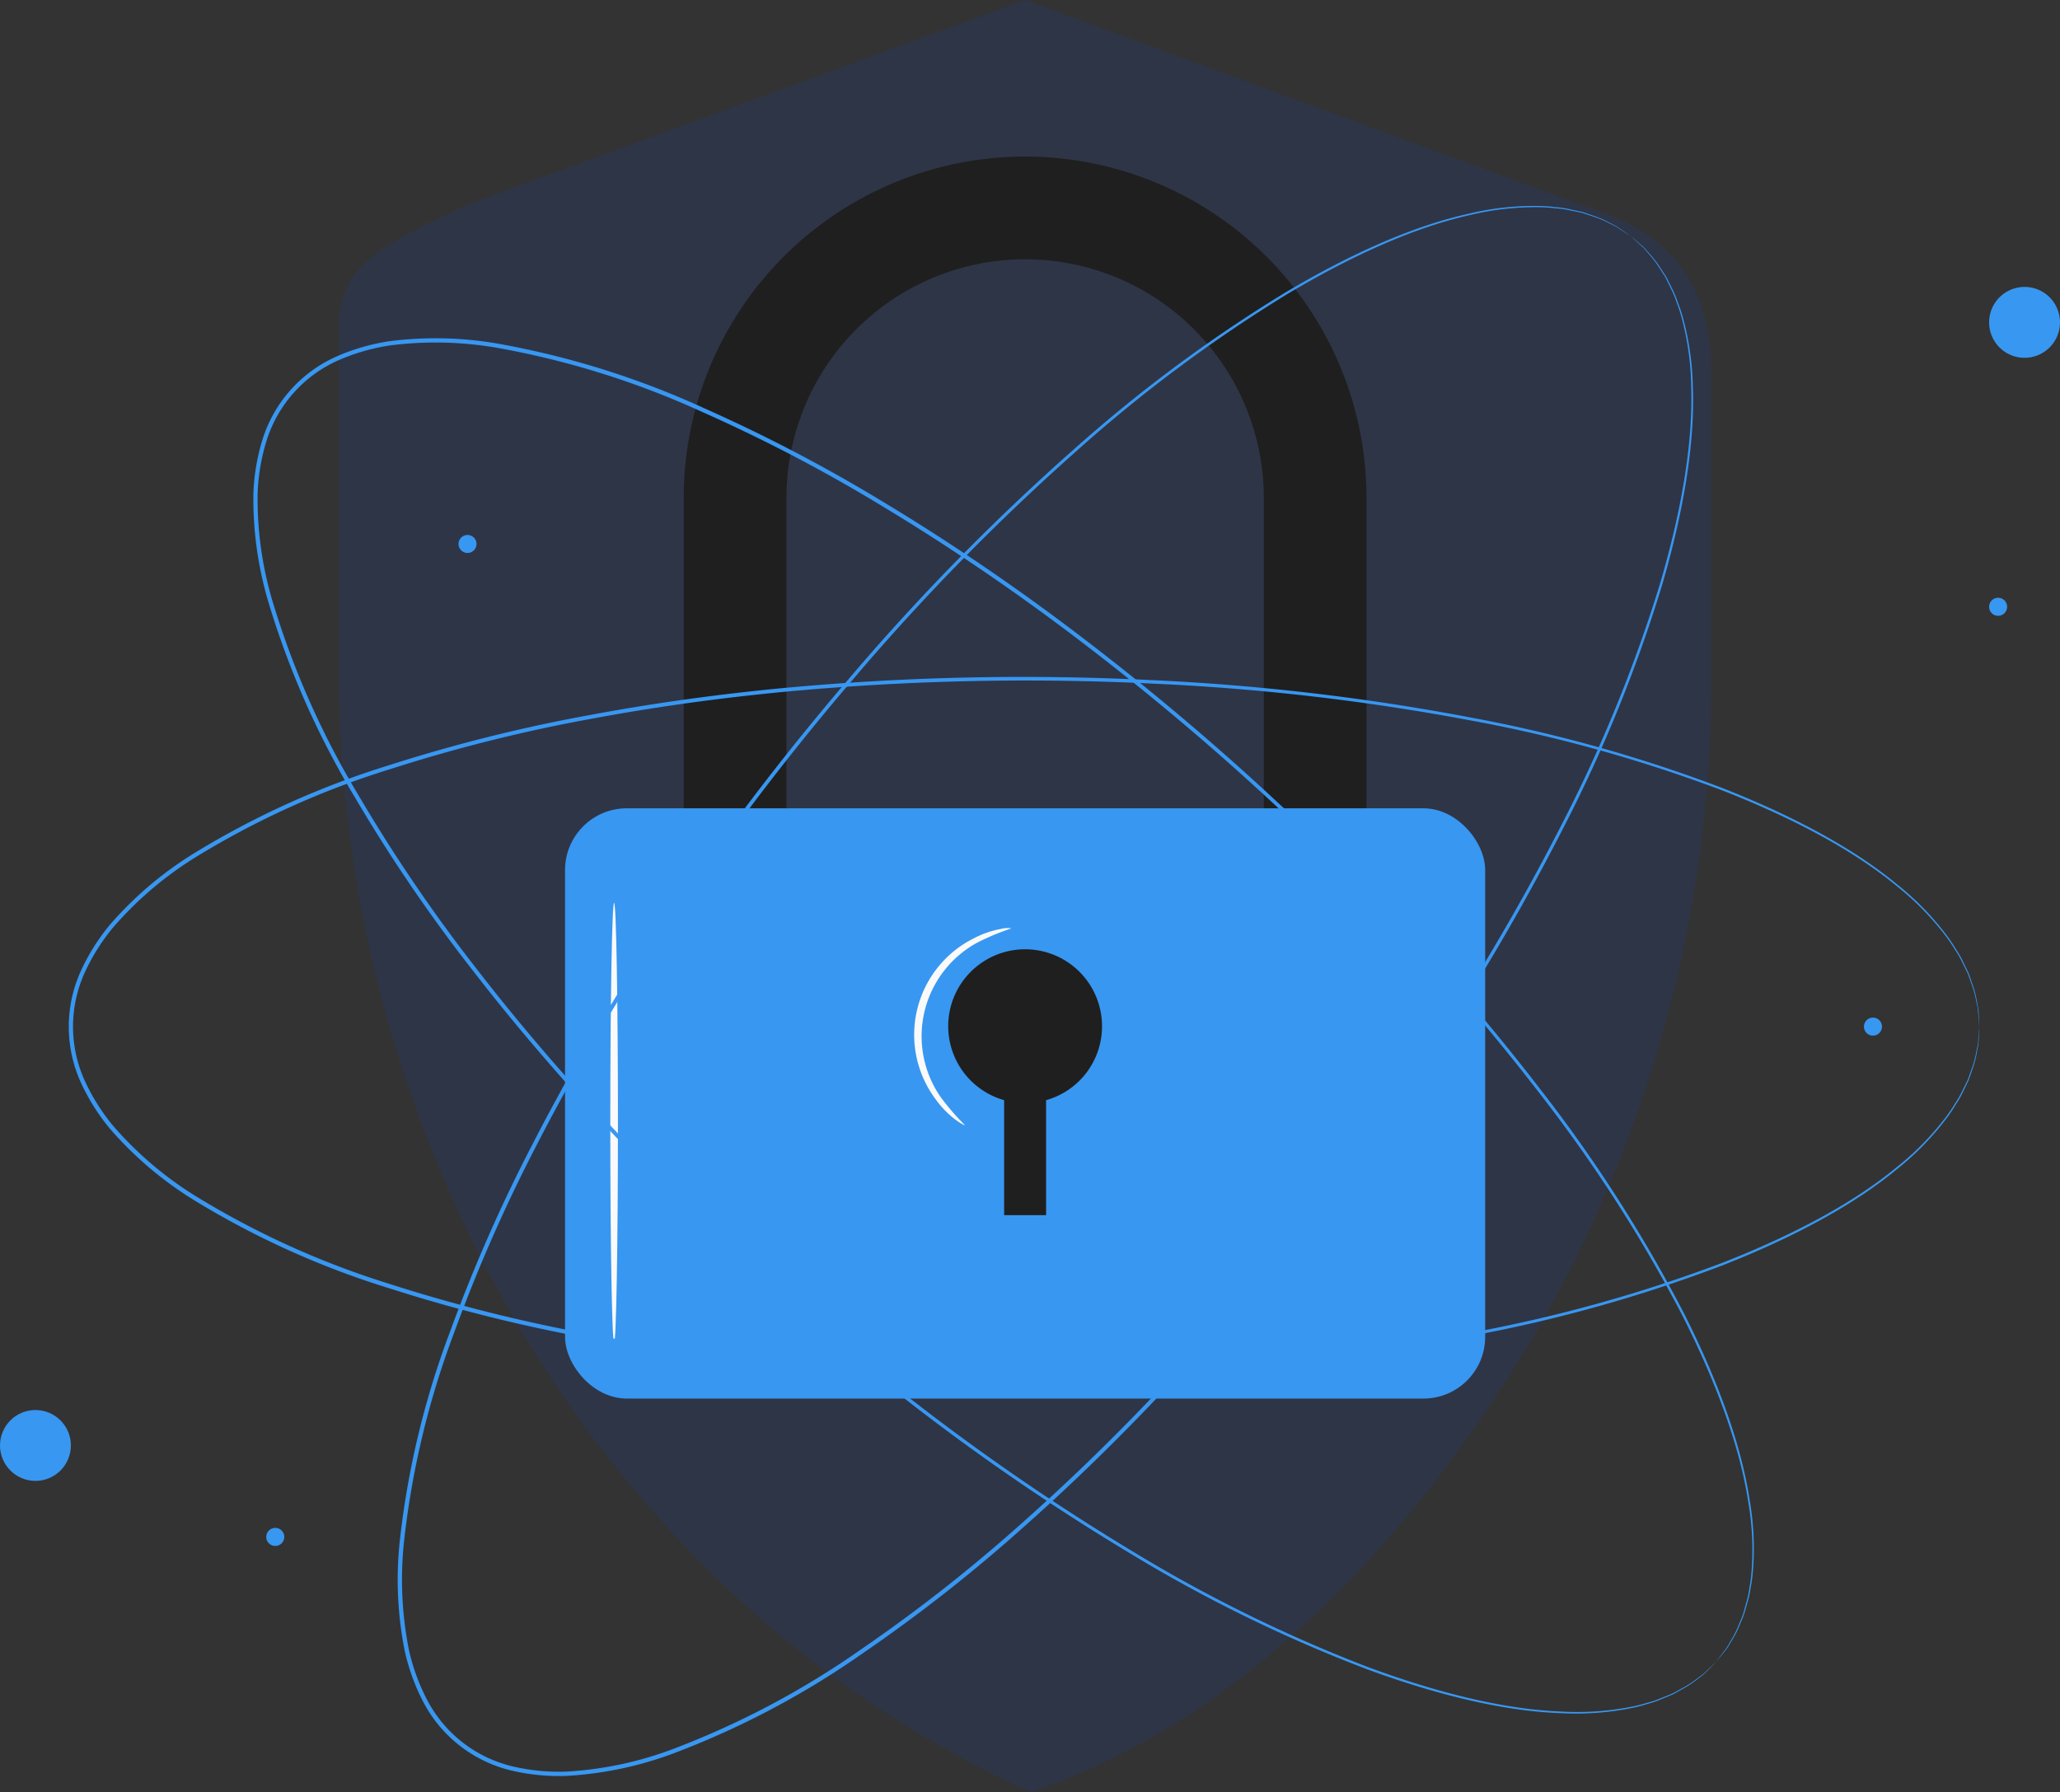 <svg id="Group_2426" data-name="Group 2426" xmlns="http://www.w3.org/2000/svg" width="193.852" height="168.654" viewBox="0 0 193.852 168.654">
  <rect x="0" y="0" width="193.852" height="168.654" fill="#333333" stroke="none"/>
  <g id="Group_2425" data-name="Group 2425" transform="translate(0 0)">
    <g id="Group_2397" data-name="Group 2397" transform="translate(31.886)">
      <g id="Group_2393" data-name="Group 2393">
        <g id="Group_2392" data-name="Group 2392">
          <g id="Group_2391" data-name="Group 2391">
            <path id="Path_958" data-name="Path 958" d="M413.567,122.849l-52.608-19.378-52.1,19.116c-6.65,3.222-12.484,5.152-12.484,11.506v31.641a121.9,121.9,0,0,0,17.162,62.971c9.718,16.177,24.766,32.833,47.931,43.42,21.294-7.1,37.19-26.009,46.907-42.185a121.9,121.9,0,0,0,17.161-62.971V138.516C425.54,129.453,420.858,125.028,413.567,122.849Z" transform="translate(-296.379 -103.471)" fill="rgba(0,78,255,0.1)"/>
          </g>
        </g>
      </g>
    </g>
    <g id="Group_2412" data-name="Group 2412" transform="translate(53.172 14.736)">
      <g id="Group_2405" data-name="Group 2405">
        <g id="Group_2399" data-name="Group 2399" transform="translate(11.169)">
          <g id="Group_2398" data-name="Group 2398">
            <path id="Path_960" data-name="Path 960" d="M402.591,207.263h-9.666V154.649a22.459,22.459,0,1,0-44.918,0v52.614H338.34V154.649a32.125,32.125,0,1,1,64.251,0Z" transform="translate(-338.34 -122.523)" fill="#1f1f1f"/>
          </g>
        </g>
        <g id="Group_2403" data-name="Group 2403" transform="translate(0 61.336)">
          <g id="Group_2402" data-name="Group 2402">
            <rect id="Rectangle_661" data-name="Rectangle 661" width="86.588" height="55.552" rx="5.811" fill="#3897f1"/>
          </g>
        </g>
        <g id="Group_2404" data-name="Group 2404" transform="translate(36.056 74.637)">
          <path id="Path_962" data-name="Path 962" d="M384.992,226.257a7.237,7.237,0,1,0-9.211,6.93v10.821h3.949V233.188A7.215,7.215,0,0,0,384.992,226.257Z" transform="translate(-370.517 -219.02)" fill="#1f1f1f"/>
        </g>
      </g>
      <g id="Group_2408" data-name="Group 2408" transform="translate(4.258 70.237)">
        <g id="Group_2407" data-name="Group 2407">
          <g id="Group_2406" data-name="Group 2406">
            <path id="Path_963" data-name="Path 963" d="M329.765,254.714c-.2,0-.36-9.265-.36-20.689s.161-20.692.36-20.692.36,9.262.36,20.692S329.963,254.714,329.765,254.714Z" transform="translate(-329.405 -213.332)" fill="#fafafa"/>
          </g>
        </g>
      </g>
      <g id="Group_2411" data-name="Group 2411" transform="translate(32.875 72.607)">
        <g id="Group_2410" data-name="Group 2410">
          <g id="Group_2409" data-name="Group 2409">
            <path id="Path_964" data-name="Path 964" d="M371.155,234.94c-.024.036-.339-.114-.849-.482a8.852,8.852,0,0,1-1.866-1.9,10.142,10.142,0,0,1,3.6-15.219,8.82,8.82,0,0,1,2.52-.862,2.232,2.232,0,0,1,.974-.05,22.649,22.649,0,0,0-3.25,1.359,10.032,10.032,0,0,0-3.43,14.484A22.549,22.549,0,0,0,371.155,234.94Z" transform="translate(-366.404 -216.396)" fill="#fafafa"/>
          </g>
        </g>
      </g>
    </g>
    <g id="Group_2414" data-name="Group 2414" transform="translate(23.815 31.825)">
      <g id="Group_2413" data-name="Group 2413">
        <path id="Path_965" data-name="Path 965" d="M423.632,269.176s.207-.29.626-.841l.353-.463c.118-.179.226-.39.355-.611a9.483,9.483,0,0,0,.8-1.589c.124-.314.271-.64.4-.995q.151-.545.316-1.147a8.111,8.111,0,0,0,.265-1.277,13.57,13.57,0,0,0,.195-1.408,26.578,26.578,0,0,0-.311-6.784c-.784-5.075-2.935-11.051-6.23-17.547a137.058,137.058,0,0,0-13.381-20.809,212.99,212.99,0,0,0-19.953-22.413,244.138,244.138,0,0,0-26.195-22.359c-4.891-3.594-10.048-7.079-15.486-10.363a149.52,149.52,0,0,0-17.2-9.019,80.37,80.37,0,0,0-19.138-6,33.854,33.854,0,0,0-10.205-.251,19.133,19.133,0,0,0-4.93,1.427,12.288,12.288,0,0,0-6.681,7.479,19.115,19.115,0,0,0-.861,5.062,33.728,33.728,0,0,0,1.406,10.114,80.328,80.328,0,0,0,8.137,18.337,149.577,149.577,0,0,0,10.919,16.066c3.881,5.029,7.933,9.757,12.06,14.208a244.043,244.043,0,0,0,25.2,23.483,213.019,213.019,0,0,0,24.538,17.273,137.011,137.011,0,0,0,22.2,10.925c6.828,2.534,13.01,3.991,18.141,4.192a26.6,26.6,0,0,0,6.775-.463,13.568,13.568,0,0,0,1.375-.354,8.028,8.028,0,0,0,1.239-.408l1.1-.444c.338-.166.645-.35.942-.508a9.525,9.525,0,0,0,1.489-.971c.2-.154.4-.284.566-.422l.42-.4c.5-.479.764-.718.764-.718s-.244.258-.736.747l-.415.412c-.162.142-.359.275-.562.432a9.417,9.417,0,0,1-1.486.992c-.3.162-.6.35-.944.52l-1.106.456a8.094,8.094,0,0,1-1.244.419,13.524,13.524,0,0,1-1.381.366,26.577,26.577,0,0,1-6.807.5c-5.154-.178-11.361-1.618-18.212-4.138a136.593,136.593,0,0,1-22.264-10.892,212.315,212.315,0,0,1-24.6-17.258,243.672,243.672,0,0,1-25.26-23.49c-4.137-4.454-8.2-9.188-12.092-14.226a149.566,149.566,0,0,1-10.955-16.1,80.607,80.607,0,0,1-8.182-18.428,34.12,34.12,0,0,1-1.422-10.236,19.506,19.506,0,0,1,.881-5.175,12.692,12.692,0,0,1,6.892-7.715,19.562,19.562,0,0,1,5.041-1.461,34.213,34.213,0,0,1,10.328.254,80.668,80.668,0,0,1,19.234,6.033,149.682,149.682,0,0,1,17.24,9.05c5.447,3.294,10.611,6.79,15.506,10.394a243.562,243.562,0,0,1,26.21,22.42,212.27,212.27,0,0,1,19.944,22.478,136.539,136.539,0,0,1,13.356,20.88c3.283,6.52,5.42,12.523,6.185,17.624a26.568,26.568,0,0,1,.275,6.821,13.406,13.406,0,0,1-.206,1.414,8.11,8.11,0,0,1-.275,1.284l-.327,1.151c-.13.356-.282.683-.409,1a9.349,9.349,0,0,1-.817,1.589c-.133.22-.243.431-.365.608l-.362.459C423.86,268.9,423.632,269.176,423.632,269.176Z" transform="translate(-285.944 -144.617)" fill="#3897f1"/>
      </g>
    </g>
    <g id="Group_2416" data-name="Group 2416" transform="translate(6.469 63.698)">
      <g id="Group_2415" data-name="Group 2415">
        <path id="Path_966" data-name="Path 966" d="M443.312,218.745s-.039-.354-.093-1.044c-.014-.173-.029-.367-.046-.58s-.091-.442-.142-.692a9.441,9.441,0,0,0-.465-1.716c-.116-.316-.223-.658-.366-1.006l-.527-1.067a7.99,7.99,0,0,0-.653-1.129,13.563,13.563,0,0,0-.791-1.18,26.561,26.561,0,0,0-4.748-4.856c-3.962-3.266-9.547-6.293-16.329-8.947a137.033,137.033,0,0,0-23.837-6.621,212.908,212.908,0,0,0-29.809-3.443,244.02,244.02,0,0,0-34.432.751c-6.041.573-12.211,1.405-18.454,2.574a149.532,149.532,0,0,0-18.838,4.72,80.376,80.376,0,0,0-18.275,8.262,33.838,33.838,0,0,0-7.783,6.606,19.1,19.1,0,0,0-2.729,4.347,12.286,12.286,0,0,0-.008,10.028,19.12,19.12,0,0,0,2.726,4.351,33.754,33.754,0,0,0,7.782,6.612,80.34,80.34,0,0,0,18.279,8.267,149.462,149.462,0,0,0,18.842,4.721c6.245,1.169,12.416,2,18.457,2.575a244.075,244.075,0,0,0,34.436.751,212.917,212.917,0,0,0,29.81-3.444,137.018,137.018,0,0,0,23.837-6.622c6.782-2.655,12.365-5.682,16.328-8.947a26.605,26.605,0,0,0,4.748-4.856,13.721,13.721,0,0,0,.79-1.18,8.156,8.156,0,0,0,.653-1.129l.528-1.067c.142-.348.249-.69.365-1.006a9.45,9.45,0,0,0,.465-1.715c.05-.251.111-.48.142-.692s.032-.407.046-.58c.054-.69.093-1.044.093-1.044s-.011.354-.052,1.047q-.016.261-.036.584c-.027.213-.085.444-.132.7a9.374,9.374,0,0,1-.448,1.73c-.114.319-.219.664-.359,1.016l-.522,1.077a8.1,8.1,0,0,1-.648,1.142,13.635,13.635,0,0,1-.787,1.192,26.579,26.579,0,0,1-4.745,4.907c-3.965,3.3-9.555,6.355-16.345,9.036a136.543,136.543,0,0,1-23.865,6.692,212.353,212.353,0,0,1-29.847,3.5,243.663,243.663,0,0,1-34.487-.715c-6.052-.569-12.235-1.4-18.493-2.566a149.554,149.554,0,0,1-18.894-4.724,80.611,80.611,0,0,1-18.373-8.305,34.154,34.154,0,0,1-7.875-6.691,19.541,19.541,0,0,1-2.787-4.449,12.689,12.689,0,0,1,.008-10.345,19.535,19.535,0,0,1,2.789-4.445,34.221,34.221,0,0,1,7.876-6.686,80.683,80.683,0,0,1,18.369-8.3,149.624,149.624,0,0,1,18.89-4.723c6.257-1.168,12.438-2,18.49-2.566a243.607,243.607,0,0,1,34.483-.715,212.372,212.372,0,0,1,29.846,3.5,136.645,136.645,0,0,1,23.866,6.691c6.791,2.68,12.382,5.737,16.347,9.036a26.555,26.555,0,0,1,4.745,4.907,13.478,13.478,0,0,1,.788,1.193,8.176,8.176,0,0,1,.649,1.141l.522,1.077c.14.351.244.7.358,1.016a9.4,9.4,0,0,1,.449,1.73c.047.253.105.483.132.7s.025.409.036.583C443.3,218.391,443.312,218.745,443.312,218.745Z" transform="translate(-263.518 -185.825)" fill="#3897f1"/>
      </g>
    </g>
    <g id="Group_2418" data-name="Group 2418" transform="translate(37.44 19.366)">
      <g id="Group_2417" data-name="Group 2417">
        <path id="Path_967" data-name="Path 967" d="M419.577,131.365s-.3-.187-.882-.566l-.486-.32c-.186-.106-.4-.2-.633-.312a9.42,9.42,0,0,0-1.641-.684c-.321-.1-.657-.227-1.019-.328l-1.166-.236a8.091,8.091,0,0,0-1.292-.176,13.513,13.513,0,0,0-1.417-.1,26.57,26.57,0,0,0-6.748.777c-5.008,1.132-10.822,3.689-17.076,7.424a137.026,137.026,0,0,0-19.838,14.782,212.984,212.984,0,0,0-20.985,21.45,243.967,243.967,0,0,0-20.5,27.673c-3.248,5.126-6.37,10.511-9.272,16.161a149.429,149.429,0,0,0-7.812,17.78,80.372,80.372,0,0,0-4.666,19.505,33.839,33.839,0,0,0,.452,10.2,19.14,19.14,0,0,0,1.764,4.82,12.285,12.285,0,0,0,7.921,6.15,19.157,19.157,0,0,0,5.109.51,33.758,33.758,0,0,0,9.993-2.1,80.289,80.289,0,0,0,17.732-9.381,149.548,149.548,0,0,0,15.275-12c4.751-4.219,9.189-8.586,13.344-13.01a244.13,244.13,0,0,0,21.692-26.756,213.027,213.027,0,0,0,15.542-25.67,137.068,137.068,0,0,0,9.37-22.9c2.057-6.986,3.085-13.254,2.932-18.386a26.6,26.6,0,0,0-.929-6.727,13.685,13.685,0,0,0-.448-1.347,8.12,8.12,0,0,0-.493-1.208l-.52-1.07c-.188-.326-.392-.62-.572-.9a9.5,9.5,0,0,0-1.07-1.419c-.168-.193-.311-.382-.46-.535l-.431-.391c-.512-.466-.768-.713-.768-.713s.273.225.8.683l.439.385c.152.152.3.339.47.531a9.421,9.421,0,0,1,1.093,1.414c.182.285.391.579.583.906l.531,1.072a8.119,8.119,0,0,1,.5,1.212,13.779,13.779,0,0,1,.46,1.353,26.572,26.572,0,0,1,.971,6.756c.177,5.154-.832,11.445-2.873,18.453a136.554,136.554,0,0,1-9.333,22.962A212.388,212.388,0,0,1,397.7,212.824,243.548,243.548,0,0,1,376,239.642c-4.158,4.434-8.6,8.813-13.358,13.044a149.73,149.73,0,0,1-15.31,12.038,80.671,80.671,0,0,1-17.821,9.432A34.14,34.14,0,0,1,319.4,276.28a19.506,19.506,0,0,1-5.224-.523A12.685,12.685,0,0,1,306,269.413a19.509,19.509,0,0,1-1.8-4.928,34.192,34.192,0,0,1-.459-10.321,80.661,80.661,0,0,1,4.694-19.6,149.528,149.528,0,0,1,7.841-17.823c2.911-5.66,6.042-11.054,9.3-16.185a243.52,243.52,0,0,1,20.562-27.691,212.2,212.2,0,0,1,21.051-21.446,136.5,136.5,0,0,1,19.91-14.762c6.279-3.725,12.119-6.27,17.156-7.384a26.562,26.562,0,0,1,6.786-.744,13.6,13.6,0,0,1,1.425.108,8.082,8.082,0,0,1,1.3.187l1.171.247c.364.1.7.234,1.023.34a9.376,9.376,0,0,1,1.642.705c.229.118.446.213.632.323l.483.329C419.29,131.156,419.577,131.365,419.577,131.365Z" transform="translate(-303.56 -128.509)" fill="#3897f1"/>
      </g>
    </g>
    <g id="Group_2419" data-name="Group 2419" transform="translate(0 132.702)">
      <circle id="Ellipse_31" data-name="Ellipse 31" cx="3.335" cy="3.335" r="3.335" fill="#3897f1"/>
    </g>
    <g id="Group_2420" data-name="Group 2420" transform="translate(187.182 27.004)">
      <path id="Path_968" data-name="Path 968" d="M503.83,141.719a3.335,3.335,0,1,1-3.334-3.335A3.334,3.334,0,0,1,503.83,141.719Z" transform="translate(-497.16 -138.384)" fill="#3897f1"/>
    </g>
    <g id="Group_2421" data-name="Group 2421" transform="translate(25.057 143.797)">
      <path id="Path_969" data-name="Path 969" d="M289.246,290.231a.848.848,0,1,1-.848-.847A.848.848,0,0,1,289.246,290.231Z" transform="translate(-287.551 -289.384)" fill="#3897f1"/>
    </g>
    <g id="Group_2422" data-name="Group 2422" transform="translate(43.147 50.347)">
      <path id="Path_970" data-name="Path 970" d="M312.634,169.412a.847.847,0,1,1-.847-.848A.847.847,0,0,1,312.634,169.412Z" transform="translate(-310.939 -168.564)" fill="#3897f1"/>
    </g>
    <g id="Group_2423" data-name="Group 2423" transform="translate(175.404 95.77)">
      <path id="Path_971" data-name="Path 971" d="M483.627,228.139a.848.848,0,1,1-.848-.848A.847.847,0,0,1,483.627,228.139Z" transform="translate(-481.932 -227.291)" fill="#3897f1"/>
    </g>
    <g id="Group_2424" data-name="Group 2424" transform="translate(187.182 56.259)">
      <path id="Path_972" data-name="Path 972" d="M498.855,177.055a.848.848,0,1,1-.848-.848A.848.848,0,0,1,498.855,177.055Z" transform="translate(-497.16 -176.207)" fill="#3897f1"/>
    </g>
  </g>
</svg>
